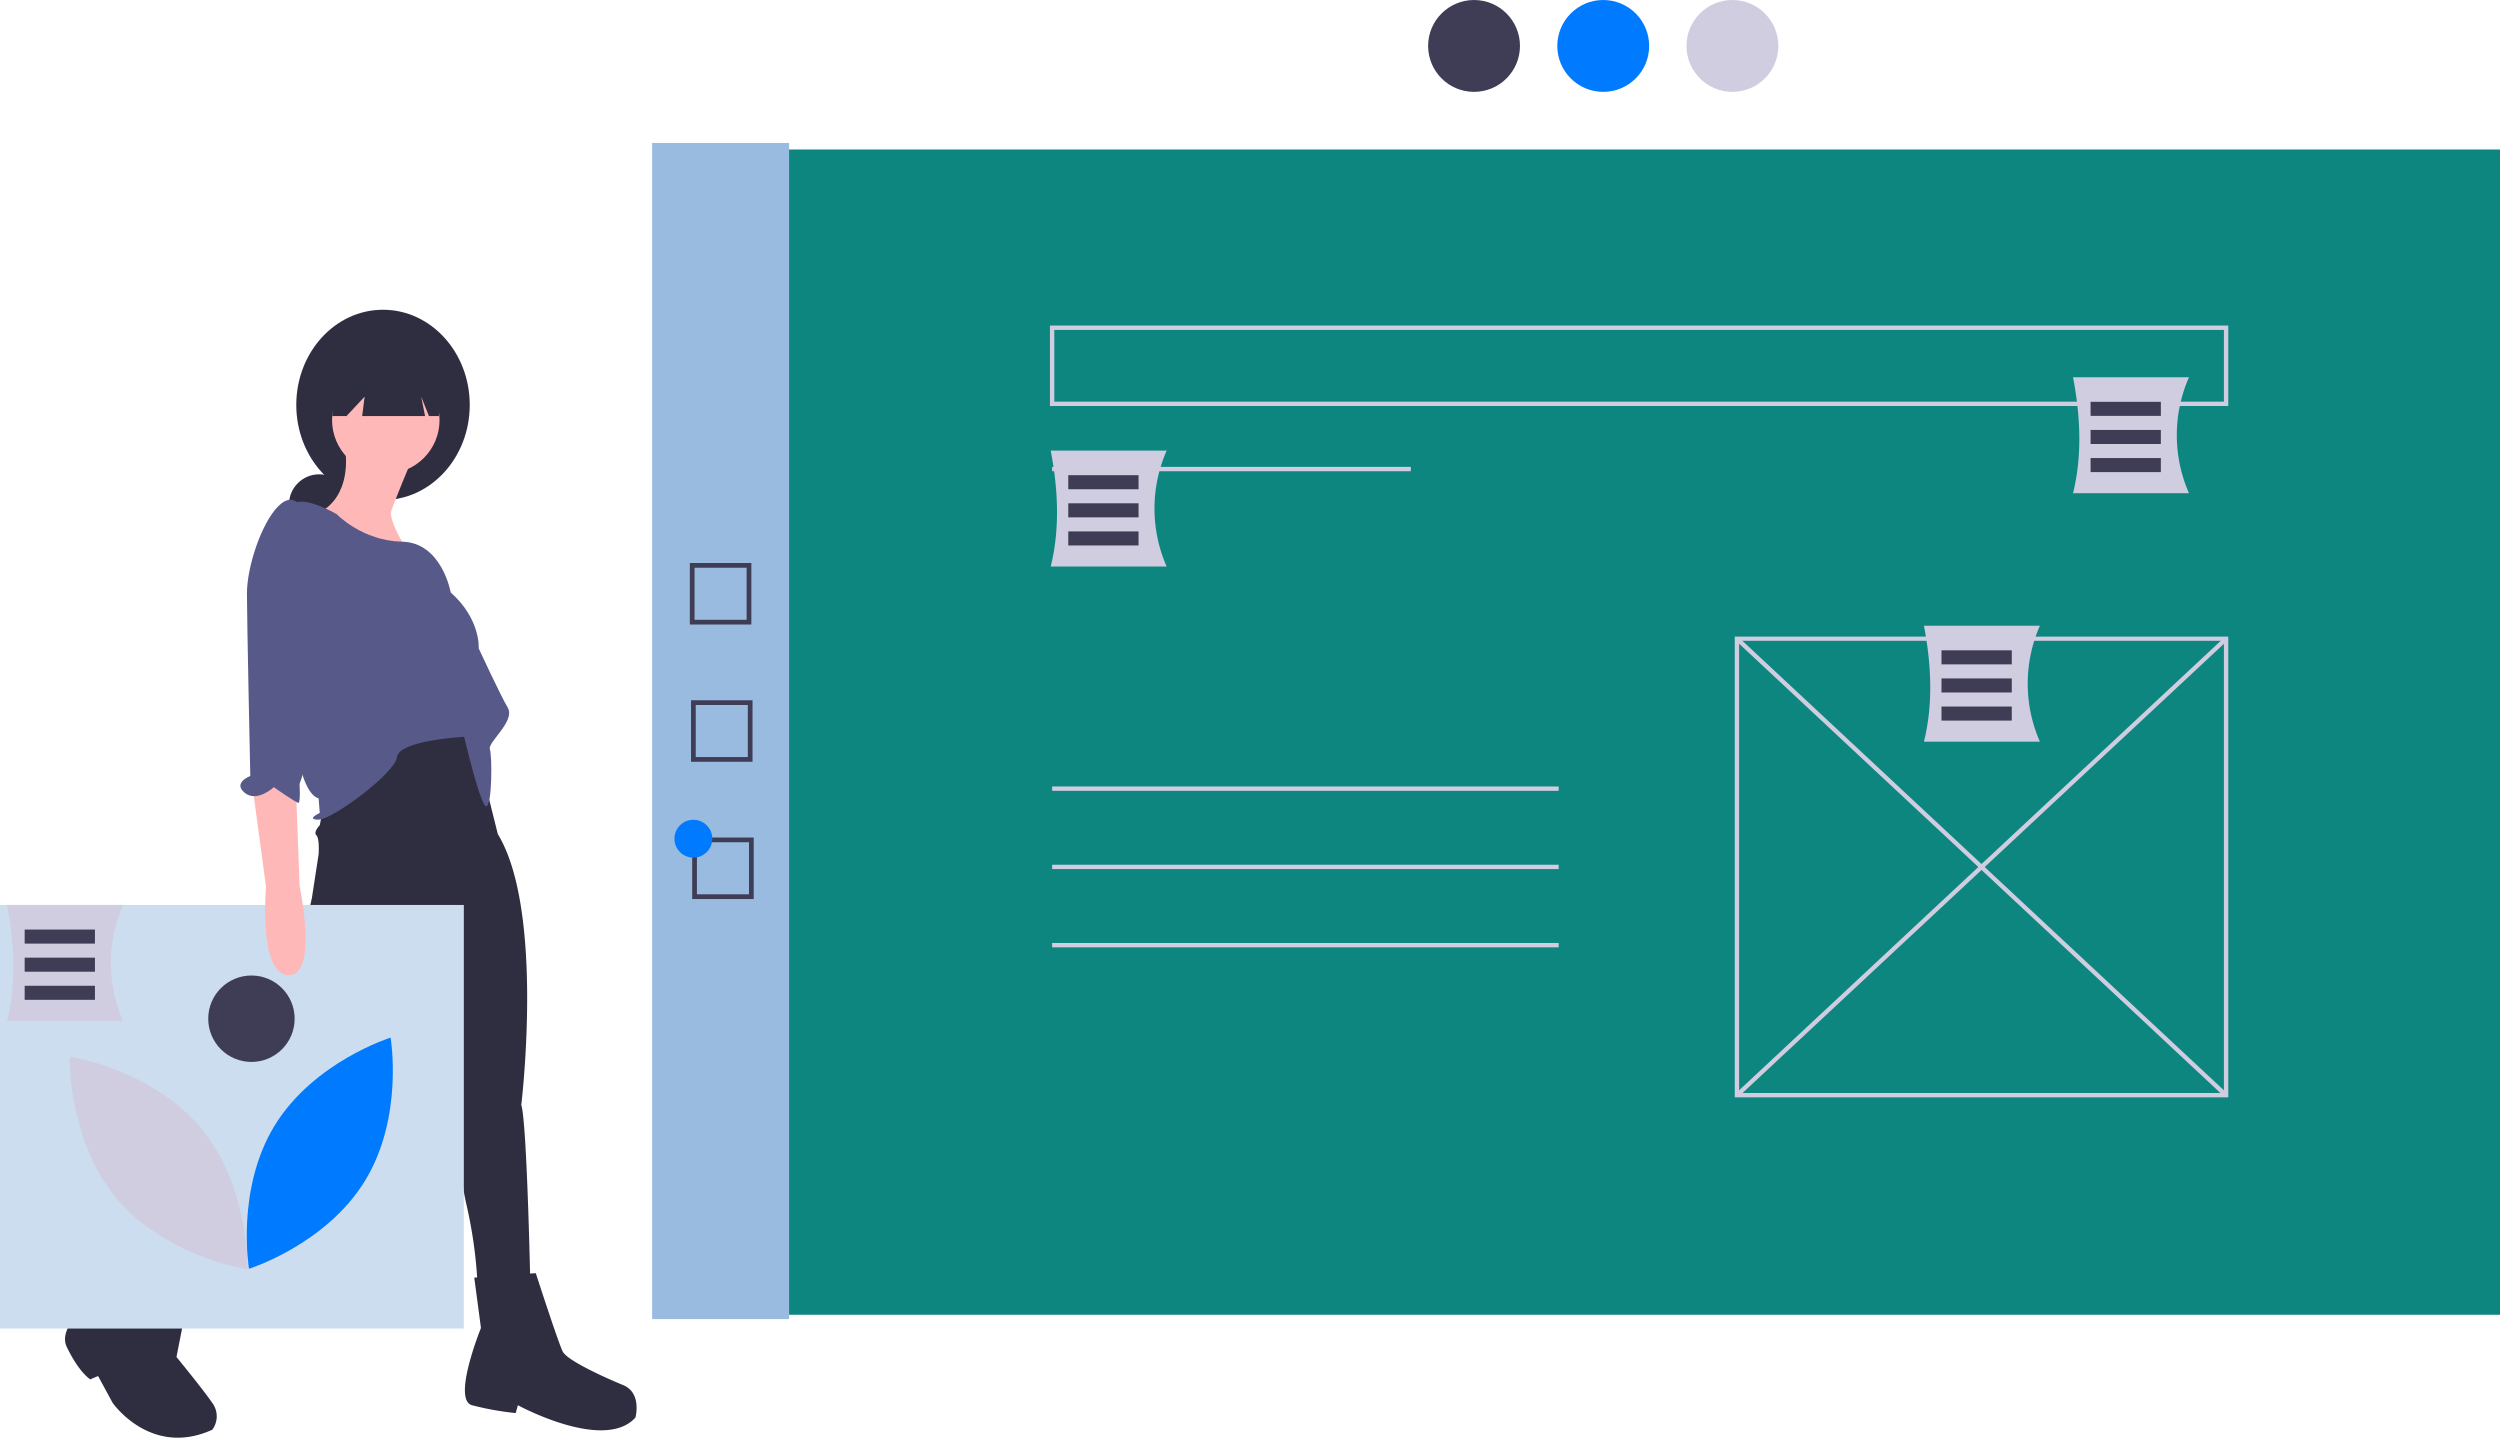 <svg xmlns="http://www.w3.org/2000/svg" width="1056.43" height="607.53" viewBox="0 0 1056.43 607.53">
  <defs>
    <style>
      .cls-1 {
        fill: #0d8680;
      }

      .cls-2 {
        fill: #99bbe0;
      }

      .cls-3 {
        fill: #d0cde1;
      }

      .cls-4 {
        fill: #3f3d56;
      }

      .cls-5 {
        fill: #007bff;
      }

      .cls-6 {
        fill: #2f2e41;
      }

      .cls-7 {
        fill: #ffb8b8;
      }

      .cls-8 {
        fill: #575a89;
      }

      .cls-9 {
        fill: #ccddf0;
      }
    </style>
  </defs>
  <g id="Livello_2" data-name="Livello 2">
    <g id="aacf679f-7774-484d-919c-70dbfadaa690">
      <rect class="cls-1" x="298.53" y="63.17" width="757.9" height="492.41"/>
      <rect class="cls-2" x="275.57" y="60.41" width="57.88" height="497"/>
      <rect class="cls-3" x="444.6" y="197.29" width="151.58" height="1.84"/>
      <path class="cls-3" d="M941.6,463.71H733.06V269H941.6Zm-206.7-1.84H939.76V270.79H734.9Z"/>
      <rect class="cls-3" x="836.41" y="224.96" width="1.84" height="282.74" transform="translate(-1.8 728.51) rotate(-46.97)"/>
      <rect class="cls-3" x="695.96" y="365.41" width="282.74" height="1.84" transform="translate(-24.77 669.81) rotate(-43.02)"/>
      <rect class="cls-3" x="444.6" y="332.34" width="214.05" height="1.84"/>
      <rect class="cls-3" x="444.6" y="365.41" width="214.05" height="1.84"/>
      <rect class="cls-3" x="444.6" y="398.48" width="214.05" height="1.84"/>
      <circle class="cls-4" cx="622.89" cy="19.41" r="19.41"/>
      <circle class="cls-5" cx="677.48" cy="19.41" r="19.41"/>
      <circle class="cls-3" cx="732.07" cy="19.41" r="19.41"/>
      <circle class="cls-6" cx="134.88" cy="213.2" r="12.77"/>
      <ellipse class="cls-6" cx="161.85" cy="171.1" rx="36.65" ry="40.21"/>
      <path class="cls-6" d="M136.06,344l-.94,4.73s-2.84,2.84-1.42,4.26.94,8,.94,8l-2.84,18.45-16.55,74.74s-21.76,14.19-38.79,42.1-17.5,35-17.5,35l18.92,8,47.3-57.23s13.25-8.05,18-15.14,34.06-80.42,34.06-80.42l16.55,76.63s-.94,27.91,3.31,45.89a192.3,192.3,0,0,1,4.74,34.53l22.23-2.36s-1.42-67.18-3.79-74.27c0,0,9.94-81.84-9.93-114.48L198.5,304.74l-19.86-.95Z"/>
      <path class="cls-6" d="M81.66,537.47,58,522.81,47.13,543.62S23,558.29,28.21,569.17s9.93,13.71,9.93,13.71l3.31-1.41,6.15,11.35S63.69,616,89.7,604.17a9.5,9.5,0,0,0,0-11.35c-4.25-6.15-15.13-19.4-15.13-19.4Z"/>
      <path class="cls-6" d="M226.41,538l-26,1.89,2.83,21.28s-12.29,30.28-3.78,32.64a124.08,124.08,0,0,0,18.45,3.32l.94-3.32s36.43,19.87,49.67,5.21c0,0,2.84-10.41-5.2-13.72s-23.65-10.41-25.54-14.19S226.41,538,226.41,538Z"/>
      <circle class="cls-7" cx="163.03" cy="177.49" r="22.71"/>
      <path class="cls-7" d="M146,191.21s2.83,18.44-11.36,25.54S172,232.36,172,232.36s-8-12.3-6.62-16.56,8.52-21.28,8.52-21.28Z"/>
      <path class="cls-8" d="M142.21,217.22s-13.72-8-18.45-4.25-6.15,119.68,10.88,124.41l.48,6.15s-6.15,2.83-.48,2.83,32.17-19.39,33.12-26.49,28.38-8.51,28.38-8.51,7.09,30.27,9.46,29.33S208,319.4,207,316.56s10.88-11.82,7.57-17.5S202.29,274,202.29,274s.94-12.3-11.83-23.65c0,0-3.73-21.13-20.55-21.45S142.21,217.22,142.21,217.22Z"/>
      <polygon class="cls-6" points="140.42 149.85 140.42 175.81 146.43 175.81 154.08 167.61 153.05 175.81 179.62 175.81 177.98 167.61 181.26 175.81 185.5 175.81 185.5 149.85 140.42 149.85"/>
      <rect class="cls-9" y="382.41" width="196" height="179"/>
      <path class="cls-5" d="M116.06,475.62c-16.52,27-10.84,60.53-10.84,60.53s32.47-10.18,49-37.16,10.84-60.53,10.84-60.53S132.58,448.64,116.06,475.62Z"/>
      <path class="cls-3" d="M104.55,536.37l-.94-.15c-.34-.05-34.16-5.66-54.41-29.89s-19.77-58.5-19.76-58.84l0-1,.94.15c.34.06,34.16,5.66,54.41,29.89h0c20.25,24.23,19.76,58.5,19.76,58.85Z"/>
      <circle class="cls-4" cx="106.25" cy="430.48" r="18.26"/>
      <path class="cls-7" d="M106.73,332.65l5.68,42.1s-3.31,36.89,9.46,37.37,4.73-37.85,4.73-37.85L125.18,336S114.78,318.93,106.73,332.65Z"/>
      <path class="cls-8" d="M128,215.8s-3.31-9-10.41-1.89-13.24,25.55-13.24,36.9,1.42,77.1,1.42,77.1-7.57,2.84-2.37,7.1,12.3-2.36,12.3-2.36,9.46,6.62,10.41,6.62.47-8,.47-8,4.73-12.3,3.79-21.76S128,215.8,128,215.8Z"/>
      <path class="cls-3" d="M941.6,171.57H443.68v-34H941.6Zm-496.08-1.84H939.76V139.42H445.52Z"/>
      <path class="cls-3" d="M52,431.41H3c3.78-15.22,3.33-31.69,0-49H52A60.91,60.91,0,0,0,52,431.41Z"/>
      <rect class="cls-4" x="10.42" y="392.8" width="29.7" height="5.94"/>
      <rect class="cls-4" x="10.42" y="404.68" width="29.7" height="5.94"/>
      <rect class="cls-4" x="10.42" y="416.56" width="29.7" height="5.94"/>
      <path class="cls-3" d="M493,239.41H444c3.78-15.22,3.33-31.69,0-49h49A60.91,60.91,0,0,0,493,239.41Z"/>
      <rect class="cls-4" x="451.42" y="200.8" width="29.7" height="5.94"/>
      <rect class="cls-4" x="451.42" y="212.68" width="29.7" height="5.94"/>
      <rect class="cls-4" x="451.42" y="224.56" width="29.7" height="5.94"/>
      <path class="cls-3" d="M862,313.41H813c3.78-15.22,3.33-31.69,0-49h49A60.91,60.91,0,0,0,862,313.41Z"/>
      <rect class="cls-4" x="820.42" y="274.8" width="29.7" height="5.94"/>
      <rect class="cls-4" x="820.42" y="286.68" width="29.7" height="5.94"/>
      <rect class="cls-4" x="820.42" y="298.56" width="29.7" height="5.94"/>
      <path class="cls-3" d="M925,208.41H876c3.78-15.22,3.33-31.69,0-49h49A60.91,60.91,0,0,0,925,208.41Z"/>
      <rect class="cls-4" x="883.42" y="169.8" width="29.7" height="5.94"/>
      <rect class="cls-4" x="883.42" y="181.68" width="29.7" height="5.94"/>
      <rect class="cls-4" x="883.42" y="193.56" width="29.7" height="5.94"/>
      <path class="cls-4" d="M317.5,263.91h-26v-26h26Zm-24-2h22v-22h-22Z"/>
      <path class="cls-4" d="M318,321.91H292v-26h26Zm-24-2h22v-22H294Z"/>
      <path class="cls-4" d="M318.5,379.91h-26v-26h26Zm-24-2h22v-22h-22Z"/>
      <circle class="cls-5" cx="293" cy="354.41" r="8"/>
    </g>
  </g>
</svg>
